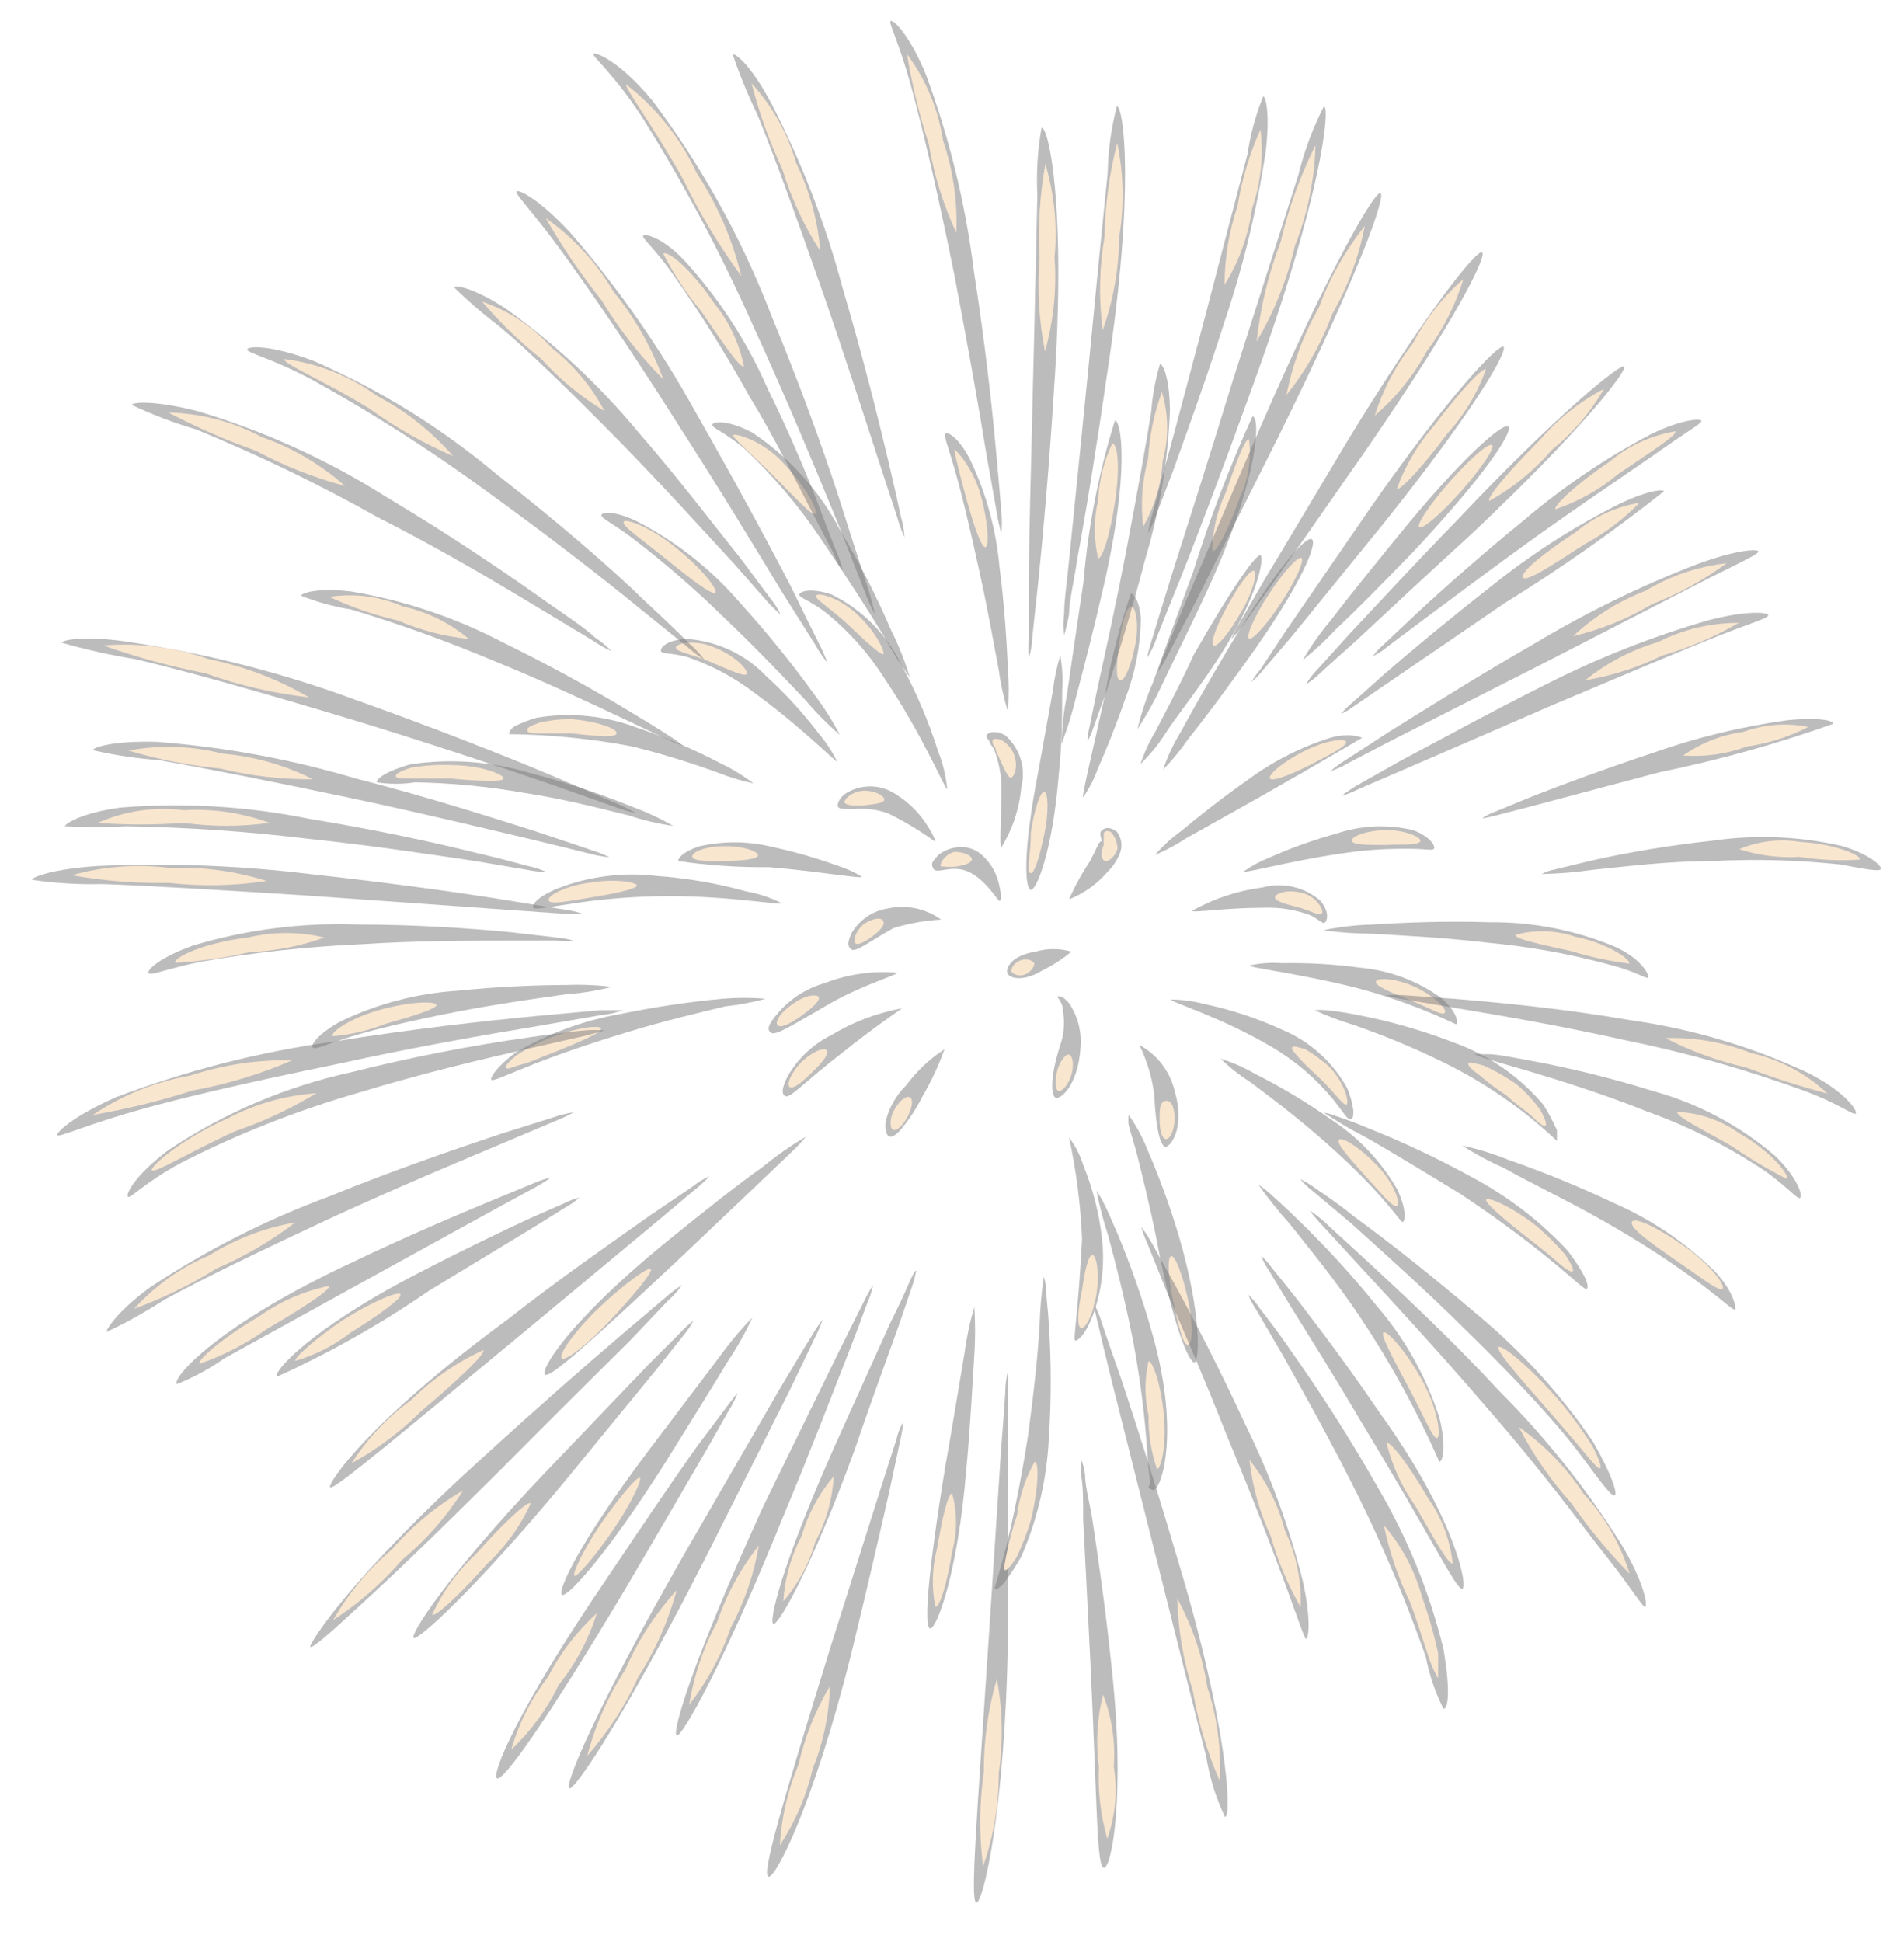 <svg width="358" height="365" viewBox="0 0 358 365" fill="none" xmlns="http://www.w3.org/2000/svg">
<g style="mix-blend-mode:screen">
<path opacity="0.5" d="M194.689 178.881C196.892 178.222 199.239 178.222 201.442 178.881C199.769 180.269 197.936 181.452 195.982 182.403C192.462 184.559 189.875 183.912 189.444 182.978C189.013 182.043 190.091 179.6 194.689 178.881Z" fill="#7D7A7C"/>
<path d="M191.815 180.534C192.964 180.031 194.114 180.534 194.401 180.965C194.689 181.397 193.97 182.618 192.821 183.121C191.671 183.625 190.522 183.121 190.234 182.69C189.947 182.259 190.594 180.965 191.815 180.534Z" fill="#F9E6CF"/>
<path opacity="0.5" d="M199.358 196.417C200.066 194.363 200.239 192.161 199.861 190.021C199.861 188.296 198.64 187.434 198.855 187.29C199.071 187.146 200.292 187.29 201.442 189.23C202.787 191.531 203.389 194.192 203.166 196.849C202.735 204.035 199.358 206.695 198.496 206.335C197.634 205.976 197.347 202.67 199.358 196.417Z" fill="#7D7A7C"/>
<path d="M198.784 201.232C199.286 199.436 200.364 198.07 201.011 198.214C201.657 198.358 202.016 200.083 201.442 202.023C200.867 203.964 199.646 205.257 198.999 205.042C198.353 204.826 198.353 203.101 198.784 201.232Z" fill="#F9E6CF"/>
<path opacity="0.5" d="M184.631 160.699C186.366 162.263 187.529 164.363 187.936 166.664C188.295 168.245 188.295 169.323 187.936 169.323C187.576 169.323 185.493 165.514 182.26 163.933C179.027 162.352 176.154 164.436 175.507 163.286C174.861 162.136 175.507 161.848 176.441 160.699C177.327 160.014 178.36 159.547 179.458 159.333C180.367 159.136 181.31 159.157 182.209 159.395C183.108 159.632 183.938 160.079 184.631 160.699Z" fill="#7D7A7C"/>
<path d="M179.458 160.124C181.542 160.124 183.05 161.058 182.691 161.705C182.332 162.351 181.183 162.639 179.961 162.855C178.74 163.07 177.303 162.855 176.944 162.855C176.585 162.855 177.231 160.698 179.458 160.124Z" fill="#F9E6CF"/>
<path opacity="0.5" d="M166.886 170.76C168.615 170.375 170.405 170.362 172.139 170.721C173.873 171.08 175.511 171.804 176.944 172.844C173.922 173.016 170.932 173.547 168.036 174.425C163.51 176.941 160.852 179.097 160.061 178.45C159.271 177.803 159.415 177.085 160.061 175.503C160.769 174.25 161.75 173.172 162.931 172.351C164.113 171.529 165.465 170.986 166.886 170.76Z" fill="#7D7A7C"/>
<path d="M162.289 173.779C164.013 172.557 165.737 172.341 166.096 173.132C166.455 173.922 165.378 175 164.013 176.007C162.648 177.013 161.355 177.731 160.852 177.3C160.349 176.869 160.78 175.216 162.289 173.779Z" fill="#F9E6CF"/>
<path opacity="0.5" d="M156.326 194.549C160.413 192.078 164.917 190.373 169.616 189.518C169.616 189.518 164.228 193.183 158.481 197.783C151.297 203.317 148.711 206.335 147.777 206.048C146.843 205.76 146.986 204.467 148.136 202.239C150.048 198.923 152.897 196.248 156.326 194.549Z" fill="#7D7A7C"/>
<path d="M150.722 199.579C152.805 197.639 154.961 196.777 155.463 197.423C155.966 198.07 154.53 199.795 152.662 201.592C150.794 203.389 149.213 204.754 148.495 204.323C147.777 203.892 148.782 201.592 150.722 199.579Z" fill="#F9E6CF"/>
<path opacity="0.5" d="M208.195 163.933C206.243 166.184 203.779 167.934 201.011 169.035C202.114 166.528 203.436 164.123 204.962 161.848C206.183 159.549 206.614 158.183 206.974 158.183C207.333 158.183 206.974 157.68 206.974 157.249C206.85 156.95 206.85 156.614 206.974 156.314C206.974 156.314 207.907 154.805 209.991 156.314C210.435 156.888 210.721 157.568 210.822 158.286C210.923 159.005 210.834 159.737 210.566 160.411C210.033 161.739 209.225 162.939 208.195 163.933Z" fill="#7D7A7C"/>
<path d="M210.134 159.477C209.488 161.417 208.123 162.136 207.548 161.705C206.973 161.274 207.045 159.908 207.548 158.758C207.476 158.524 207.476 158.274 207.548 158.039C207.492 157.901 207.492 157.747 207.548 157.608C207.548 157.249 207.548 156.89 207.548 156.53C207.636 156.425 207.746 156.34 207.87 156.281C207.994 156.223 208.129 156.193 208.267 156.193C208.404 156.193 208.539 156.223 208.663 156.281C208.787 156.34 208.897 156.425 208.985 156.53C209.321 156.912 209.589 157.35 209.775 157.824C209.97 158.356 210.091 158.912 210.134 159.477Z" fill="#F9E6CF"/>
<path opacity="0.5" d="M192.031 147.978C191.667 151.976 190.389 155.837 188.295 159.261C187.864 159.261 188.295 153.799 188.295 147.906C188.252 145.443 187.765 143.009 186.858 140.719C186.469 140.242 186.154 139.709 185.924 139.138C185.565 138.778 185.421 138.491 185.493 138.204C185.565 137.916 186.714 136.982 189.013 138.204C190.37 139.395 191.37 140.939 191.902 142.664C192.435 144.389 192.479 146.229 192.031 147.978Z" fill="#7D7A7C"/>
<path d="M190.594 141.653C191.599 144.169 190.594 146.109 190.091 146.181C189.588 146.253 188.726 144.384 188.007 142.731C187.289 141.078 187.217 141.222 187.145 140.503C186.953 140.337 186.806 140.124 186.719 139.885C186.631 139.647 186.604 139.389 186.642 139.138C186.642 138.779 187.433 138.779 188.367 139.138C189.352 139.725 190.13 140.604 190.594 141.653Z" fill="#F9E6CF"/>
<path opacity="0.5" d="M195.191 145.175C196.269 139.21 197.275 133.748 197.993 129.651C198.249 127.458 198.706 125.293 199.358 123.183C199.75 125.364 199.871 127.585 199.717 129.795C199.717 133.891 199.717 139.569 199.071 145.678C197.85 160.411 194.76 167.67 193.755 167.239C192.749 166.807 192.246 160.483 195.191 145.175Z" fill="#7D7A7C"/>
<path d="M193.827 156.458C194.473 152.146 195.623 148.768 196.341 148.84C197.059 148.912 197.275 152.505 196.341 156.889C195.407 161.273 194.401 164.579 193.683 164.076C192.964 163.573 193.827 160.698 193.827 156.458Z" fill="#F9E6CF"/>
<path opacity="0.5" d="M211.571 131.376C209.775 136.551 207.907 141.15 206.399 144.528C205.725 146.413 204.808 148.201 203.669 149.846C203.309 149.846 205.537 140.863 207.835 130.298C208.894 123.918 210.505 117.642 212.649 111.54C213.08 111.54 214.301 112.906 214.517 116.355C214.416 121.496 213.419 126.579 211.571 131.376Z" fill="#7D7A7C"/>
<path d="M213.439 121.243C212.721 125.124 211.284 128.43 210.494 127.855C209.703 127.28 209.991 124.477 210.494 120.668C210.997 116.859 211.931 113.984 212.721 113.984C213.511 113.984 214.229 117.362 213.439 121.243Z" fill="#F9E6CF"/>
<path opacity="0.5" d="M155.104 184.774C159.421 183.091 164.067 182.427 168.682 182.834C168.682 183.265 162.791 184.918 156.613 188.296C149.429 192.393 145.909 194.764 144.975 194.117C144.041 193.471 144.616 192.393 146.124 190.596C148.46 187.791 151.591 185.761 155.104 184.774Z" fill="#7D7A7C"/>
<path d="M149.142 188.655C151.369 187.002 153.668 186.787 153.955 187.434C154.242 188.08 152.662 189.518 150.65 190.955C148.639 192.393 146.771 193.327 146.196 192.68C145.621 192.033 146.843 190.165 149.142 188.655Z" fill="#F9E6CF"/>
<path opacity="0.5" d="M123.494 164.651C129.156 165.048 134.764 166.011 140.233 167.526C142.579 167.945 144.852 168.695 146.986 169.754C146.986 170.257 136.138 168.173 123.423 168.46C117.669 168.585 111.932 169.113 106.253 170.041C102.445 170.616 100.434 171.048 100.218 170.544C100.003 170.041 101.152 168.46 104.96 166.951C110.857 164.68 117.221 163.89 123.494 164.651Z" fill="#7D7A7C"/>
<path d="M111.138 165.873C115.879 165.082 119.759 165.873 119.759 166.448C119.759 167.023 116.023 167.885 111.569 168.604C107.115 169.323 103.523 170.113 103.163 169.251C102.804 168.388 106.324 166.448 111.138 165.873Z" fill="#F9E6CF"/>
<path opacity="0.5" d="M236.931 149.774L223.066 157.536C221.206 158.773 219.234 159.832 217.175 160.698C218.641 158.997 220.305 157.477 222.132 156.171C225.293 153.512 229.747 149.99 234.776 146.468C239.4 143.074 244.543 140.453 250.006 138.707C253.885 137.557 256.256 138.707 256.113 138.707C255.969 138.707 250.581 142.013 236.931 149.774Z" fill="#7D7A7C"/>
<path d="M246.414 143.737C242.535 145.678 239.23 146.972 238.799 146.325C238.368 145.678 241.17 143.234 245.121 141.222C249.072 139.21 252.88 138.635 253.095 139.425C253.311 140.216 250.222 141.725 246.414 143.737Z" fill="#F9E6CF"/>
<path opacity="0.5" d="M237.578 170.616C230.393 170.616 224.215 171.623 224.143 171.191C228.227 168.893 232.715 167.405 237.362 166.807C239.248 166.293 241.233 166.254 243.138 166.693C245.043 167.132 246.81 168.035 248.282 169.323C250.293 171.766 249.359 173.491 248.928 173.491C248.497 173.491 247.707 172.629 246.27 171.982C243.489 170.964 240.536 170.5 237.578 170.616Z" fill="#7D7A7C"/>
<path d="M244.115 170.545C241.888 169.97 239.733 169.395 239.733 168.676C239.733 167.957 241.96 167.095 244.834 167.814C247.707 168.532 249.216 171.479 248.426 171.766C247.635 172.054 246.199 171.048 244.115 170.545Z" fill="#F9E6CF"/>
<path opacity="0.5" d="M228.023 125.339C224.574 130.514 220.839 135.113 218.755 138.419C217.512 140.296 216.066 142.032 214.445 143.594C215.147 141.459 216.087 139.41 217.247 137.485C219.186 133.748 221.844 128.789 224.431 123.111C231.758 110.247 236.069 104.353 236.931 104.353C237.793 104.353 236.931 112.115 228.023 125.339Z" fill="#7D7A7C"/>
<path d="M233.339 115.062C231.184 118.943 228.813 121.746 228.166 121.314C227.52 120.883 228.741 117.577 230.896 113.696C233.052 109.815 235.063 107.013 235.782 107.3C236.5 107.588 235.494 111.54 233.339 115.062Z" fill="#F9E6CF"/>
<path opacity="0.5" d="M187.936 106.581C188.87 113.768 189.301 120.955 189.516 125.698C189.723 128.378 189.723 131.069 189.516 133.748C188.72 131.19 188.143 128.57 187.792 125.914C186.858 121.027 185.709 114.415 184.128 107.3C182.26 98.676 180.68 92.279 179.458 88.039C178.237 83.799 177.375 81.859 177.806 81.499C178.237 81.14 180.321 82.29 182.404 86.386C185.435 92.735 187.309 99.574 187.936 106.581Z" fill="#7D7A7C"/>
<path d="M184.416 93.142C185.852 98.317 185.996 102.7 185.278 102.844C184.559 102.988 183.122 98.891 181.757 93.933C180.392 88.974 179.458 85.021 179.458 84.59C179.458 84.158 183.051 87.967 184.416 93.142Z" fill="#F9E6CF"/>
<path opacity="0.5" d="M170.406 203.963C172.383 201.304 174.815 199.017 177.591 197.208C176.484 200.302 175.089 203.286 173.424 206.119C172.381 208.222 171.104 210.199 169.616 212.013C168.754 213.163 167.82 213.738 167.317 213.666C166.814 213.594 166.312 212.588 166.527 210.791C167.162 208.199 168.505 205.835 170.406 203.963Z" fill="#7D7A7C"/>
<path d="M168.179 208.563C169.113 206.838 170.478 205.832 171.125 206.263C171.771 206.695 171.484 208.276 170.622 209.929C169.76 211.582 168.61 212.588 167.964 212.372C167.317 212.157 167.174 210.288 168.179 208.563Z" fill="#F9E6CF"/>
<path opacity="0.5" d="M143.538 283.091L157.906 253.697L162.36 244.785C162.884 243.667 163.484 242.586 164.156 241.551C163.909 242.765 163.523 243.946 163.007 245.072C162.217 247.3 160.995 250.534 159.487 254.415C156.398 262.249 152.303 273.029 147.417 284.672C135.995 312.916 128.164 326.643 127.23 326.212C126.296 325.781 129.96 312.773 143.538 283.091Z" fill="#7D7A7C"/>
<path d="M134.845 304.867C136.612 299.662 139.261 294.8 142.676 290.493C141.765 295.924 139.969 301.168 137.36 306.017C135.6 311.211 132.977 316.07 129.601 320.391C130.467 314.959 132.24 309.711 134.845 304.867Z" fill="#F9E6CF"/>
<path opacity="0.5" d="M129.17 291.212L146.843 260.668C149.213 256.787 151.081 253.481 152.446 251.397C153.108 250.22 153.853 249.091 154.673 248.019C154.249 249.283 153.721 250.509 153.093 251.684C152.015 254.056 150.363 257.362 148.423 261.458L132.546 293.009C117.603 322.403 107.977 336.705 107.043 336.13C106.109 335.555 111.712 321.684 129.17 291.212Z" fill="#7D7A7C"/>
<path d="M117.604 313.779C119.973 308.324 123.226 303.298 127.23 298.902C125.683 304.653 123.26 310.131 120.046 315.144C117.592 320.553 114.347 325.567 110.419 330.021C111.928 324.257 114.354 318.773 117.604 313.779Z" fill="#F9E6CF"/>
<path opacity="0.5" d="M114.155 296.602C120.621 286.972 126.583 278.132 131.109 271.807L136.498 264.621C137.791 262.896 138.509 261.89 138.653 261.961C138.226 263.04 137.697 264.075 137.072 265.052L132.546 273.029C128.595 279.785 123.279 288.984 117.388 298.974C103.02 323.05 94.614 334.908 93.465 334.261C92.315 333.615 97.272 321.325 114.155 296.602Z" fill="#7D7A7C"/>
<path d="M103.02 315.216C105.354 310.705 108.467 306.642 112.215 303.214C110.69 308.129 108.253 312.713 105.031 316.725C102.825 321.283 99.806 325.399 96.123 328.871C97.544 323.927 99.884 319.294 103.02 315.216Z" fill="#F9E6CF"/>
<path opacity="0.5" d="M121.986 272.598L135.42 254.847C137.252 252.306 139.269 249.903 141.455 247.66C140.145 250.51 138.608 253.25 136.857 255.853C133.911 260.812 129.673 267.495 125.147 274.826C114.011 292.434 106.612 300.339 105.678 299.764C104.744 299.19 108.551 290.422 121.986 272.598Z" fill="#7D7A7C"/>
<path d="M113.149 286.181C116.67 281.079 119.974 277.341 120.333 277.773C120.693 278.204 118.681 282.66 115.161 287.762C111.641 292.865 108.336 296.602 107.977 296.171C107.618 295.74 109.701 291.212 113.149 286.181Z" fill="#F9E6CF"/>
<path opacity="0.5" d="M124.931 233.717C132.115 227.896 138.509 222.793 143.394 219.343C145.95 217.244 148.664 215.346 151.512 213.666C151.512 213.666 150.938 214.456 149.716 215.678L144.544 220.637L127.517 236.808C111.497 251.828 103.307 259.231 102.445 258.368C101.583 257.506 106.684 248.666 124.931 233.717Z" fill="#7D7A7C"/>
<path d="M112.718 245.719C117.46 241.263 121.77 238.173 122.345 238.532C122.92 238.892 119.328 243.276 114.802 248.091C110.276 252.906 106.181 255.996 105.606 255.278C105.031 254.559 107.977 250.247 112.718 245.719Z" fill="#F9E6CF"/>
<path opacity="0.5" d="M91.238 273.532C101.08 264.549 110.276 256.499 117.029 250.75L125.075 243.922C126.049 243.03 127.107 242.236 128.236 241.551C127.464 242.63 126.573 243.619 125.578 244.497L118.394 252.044C112.072 258.296 103.379 266.92 94.04 276.335C82.641 287.69 73.9 296.123 67.818 301.633C61.855 307.167 58.694 309.898 58.335 309.539C57.976 309.179 65.734 296.53 91.238 273.532Z" fill="#7D7A7C"/>
<path d="M73.709 291.212C77.52 286.808 82.035 283.068 87.071 280.144C83.971 285.055 80.116 289.445 75.648 293.153C71.867 297.528 67.49 301.351 62.645 304.508C65.531 299.465 69.275 294.965 73.709 291.212Z" fill="#F9E6CF"/>
<path opacity="0.5" d="M102.445 276.838L121.986 256.428L128.02 250.391C128.743 249.601 129.536 248.879 130.391 248.235C129.893 249.185 129.291 250.077 128.595 250.894L123.279 257.578L105.606 279.138C88.795 299.261 78.666 308.245 77.803 307.886C76.941 307.526 83.335 296.962 102.445 276.838Z" fill="#7D7A7C"/>
<path d="M89.442 292.146C94.614 286.325 99.212 282.013 99.787 282.588C97.828 286.874 95.045 290.732 91.597 293.943C86.424 299.764 81.827 304.005 81.252 303.502C83.211 299.216 85.994 295.358 89.442 292.146Z" fill="#F9E6CF"/>
<path opacity="0.5" d="M95.333 248.091C105.39 240.185 114.802 233.717 121.986 228.614L130.247 223.009C131.213 222.228 132.275 221.576 133.408 221.068C132.569 221.98 131.656 222.821 130.678 223.584L123.063 229.98L97.991 250.822C74.499 270.226 62.645 280.216 62.07 279.569C61.496 278.923 69.183 267.28 95.333 248.091Z" fill="#7D7A7C"/>
<path d="M77.373 263.111C81.288 259.224 85.86 256.06 90.879 253.769C91.382 254.415 86.065 259.446 79.168 265.268C75.29 269.123 70.889 272.414 66.094 275.042C69.07 270.391 72.896 266.343 77.373 263.111Z" fill="#F9E6CF"/>
<path opacity="0.5" d="M61.711 224.949C74.068 219.918 85.634 215.966 94.04 213.163L104.097 210C105.332 209.563 106.608 209.25 107.905 209.066C106.769 209.694 105.593 210.246 104.385 210.719L94.686 214.816C86.496 218.265 75.289 222.937 63.22 228.471C48.852 235.155 37.86 240.473 30.82 244.354C27.388 246.578 23.812 248.571 20.115 250.319C19.684 250.319 21.768 246.653 28.305 241.91C38.751 234.99 49.961 229.299 61.711 224.949Z" fill="#7D7A7C"/>
<path d="M39.369 235.945C44.308 232.861 49.797 230.762 55.533 229.764C50.953 233.265 45.958 236.185 40.662 238.46C35.785 241.499 30.61 244.028 25.216 246.007C29.147 241.664 33.977 238.23 39.369 235.945Z" fill="#F9E6CF"/>
<path opacity="0.5" d="M66.596 237.095C76.51 232.352 85.85 228.399 92.603 225.596L100.433 222.362C101.426 221.922 102.461 221.585 103.523 221.356C103.523 221.356 102.589 222.074 100.793 223.081L93.249 227.177L68.321 240.904C56.754 247.3 47.99 252.116 42.242 255.278C39.448 257.249 36.434 258.889 33.262 260.165C32.256 259.087 40.734 249.097 66.596 237.095Z" fill="#7D7A7C"/>
<path d="M48.708 247.444C52.643 244.634 57.121 242.676 61.855 241.694C62.286 242.413 56.898 245.863 50.145 249.816C46.258 252.579 42.002 254.78 37.501 256.356C36.998 255.709 41.883 251.397 48.708 247.444Z" fill="#F9E6CF"/>
<path opacity="0.5" d="M78.881 239.179C86.927 235.011 94.399 231.417 99.859 228.902L106.396 226.027C107.199 225.628 108.042 225.315 108.911 225.093C108.272 225.721 107.546 226.253 106.755 226.674L100.649 230.483L80.749 242.557C71.668 248.809 62.052 254.244 52.013 258.799C51.294 257.937 58.191 249.816 78.881 239.179Z" fill="#7D7A7C"/>
<path d="M64.513 248.091C70.045 244.641 74.858 242.629 75.289 243.276C75.72 243.922 71.41 247.085 65.95 250.462C62.842 252.874 59.308 254.678 55.533 255.781C55.246 255.278 59.197 251.684 64.513 248.091Z" fill="#F9E6CF"/>
<path opacity="0.5" d="M67.243 173.779C78.307 173.779 88.436 174.497 95.979 175.216L104.672 176.222C105.741 176.32 106.799 176.512 107.833 176.797C106.758 176.904 105.675 176.904 104.6 176.797H95.692C88.508 176.797 78.235 176.797 67.315 177.516C57.438 177.964 47.599 179.045 37.86 180.75C31.395 182.044 28.305 183.481 27.946 182.906C27.587 182.331 29.886 180.031 36.28 177.731C46.314 174.725 56.775 173.389 67.243 173.779Z" fill="#7D7A7C"/>
<path d="M46.625 176.222C51.348 175.098 56.269 175.098 60.993 176.222C56.49 177.842 51.766 178.763 46.984 178.953C42.378 180.009 37.692 180.682 32.975 180.966C32.616 179.887 38.65 177.156 46.625 176.222Z" fill="#F9E6CF"/>
<path opacity="0.5" d="M86.065 186.212C93.968 185.421 101.224 185.134 106.468 185.134C109.347 185.022 112.23 185.142 115.089 185.493C112.31 186.202 109.473 186.659 106.612 186.859C101.439 187.577 94.255 188.584 86.64 190.021C77.373 191.818 70.476 193.471 66.022 194.836C61.568 196.202 59.412 197.352 58.837 196.92C58.263 196.489 59.772 194.333 64.082 191.961C70.972 188.65 78.436 186.697 86.065 186.212Z" fill="#7D7A7C"/>
<path d="M71.697 189.733C77.229 188.224 81.899 188.152 82.042 188.871C82.186 189.59 77.732 190.955 72.416 192.464C69.264 193.705 65.948 194.48 62.573 194.764C62.071 193.974 66.094 191.243 71.697 189.733Z" fill="#F9E6CF"/>
<path opacity="0.5" d="M145.19 159.189C149.284 160.074 153.316 161.227 157.26 162.639C158.946 163.158 160.563 163.882 162.073 164.795C162.073 165.226 154.027 163.789 144.616 162.998C138.895 163.056 133.179 162.672 127.518 161.848C127.518 161.273 128.308 160.195 131.325 159.117C135.888 158.046 140.639 158.07 145.19 159.189Z" fill="#7D7A7C"/>
<path d="M136.354 159.046C139.874 159.046 142.604 160.052 142.532 160.77C142.46 161.489 139.659 161.777 136.354 161.848C133.049 161.92 130.391 161.848 130.176 161.058C129.96 160.267 132.403 159.046 136.354 159.046Z" fill="#F9E6CF"/>
<path opacity="0.5" d="M119.759 136.766C125.201 138.586 130.487 140.845 135.564 143.522C137.728 144.544 139.775 145.797 141.67 147.259C139.341 146.757 137.058 146.06 134.845 145.175C129.595 143.264 124.247 141.632 118.825 140.288C111.196 138.846 103.455 138.076 95.692 137.988C95.692 137.988 95.692 137.269 96.698 136.551C98.054 135.864 99.473 135.311 100.936 134.898C107.266 133.855 113.758 134.499 119.759 136.766Z" fill="#7D7A7C"/>
<path d="M107.618 135.185C112.431 135.616 116.095 136.982 115.951 137.844C115.807 138.707 112 138.347 107.474 137.844C105.247 137.844 103.163 137.844 101.655 137.844C100.146 137.844 99.212 137.844 99.14 137.269C99.069 136.694 99.931 136.407 101.439 135.832C103.463 135.357 105.539 135.14 107.618 135.185Z" fill="#F9E6CF"/>
<path opacity="0.5" d="M99.499 145.247C106.1 146.945 112.58 149.082 118.896 151.643C121.555 152.622 124.127 153.824 126.583 155.236C123.777 154.841 121.011 154.192 118.322 153.296C113.293 152.074 106.324 150.206 98.709 149.056C91.876 147.844 84.958 147.171 78.019 147.043C75.639 147.425 73.215 147.425 70.835 147.043C70.835 146.397 72.344 145.031 77.157 143.666C84.63 142.554 92.257 143.093 99.499 145.247Z" fill="#7D7A7C"/>
<path d="M84.7 143.809C90.448 143.809 94.83 145.606 94.686 146.325C94.543 147.043 90.088 146.828 84.629 146.325C81.899 146.325 79.456 146.325 77.444 146.325C75.433 146.325 74.571 146.325 74.427 145.894C74.283 145.462 75.433 144.887 77.229 144.312C79.694 143.879 82.199 143.711 84.7 143.809Z" fill="#F9E6CF"/>
<path opacity="0.5" d="M57.975 153.871C70.332 155.883 81.611 158.327 89.657 160.339C93.752 161.273 96.841 162.136 99.284 162.783C100.5 163.02 101.682 163.406 102.804 163.933C101.573 163.894 100.347 163.75 99.14 163.501L89.37 161.848C81.108 160.627 69.829 158.902 57.473 157.608C46.265 156.254 34.995 155.486 23.707 155.308C19.879 155.516 16.042 155.516 12.213 155.308C12.213 154.877 15.158 152.793 22.702 151.787C34.499 150.827 46.373 151.529 57.975 153.871Z" fill="#7D7A7C"/>
<path d="M34.555 152.29C40.026 151.953 45.507 152.761 50.648 154.662C45.285 155.396 39.846 155.396 34.483 154.662C29.127 155.07 23.747 155.07 18.391 154.662C23.461 152.406 29.052 151.586 34.555 152.29Z" fill="#F9E6CF"/>
<path opacity="0.5" d="M168.61 149.415C170.939 150.869 172.904 152.836 174.358 155.165C175.507 156.889 175.938 158.111 175.795 158.183C173.011 156.154 170.054 154.375 166.958 152.865C164.91 152.139 162.728 151.87 160.564 152.074C158.912 152.074 157.906 152.074 157.619 151.715C157.331 151.356 157.619 149.99 159.271 148.984C160.704 148.15 162.348 147.747 164.004 147.823C165.661 147.899 167.26 148.452 168.61 149.415Z" fill="#7D7A7C"/>
<path d="M162.432 148.625C164.946 148.625 166.527 149.846 166.24 150.421C165.952 150.996 164.372 151.14 162.576 151.356C160.78 151.571 159.199 151.356 158.84 150.924C158.481 150.493 159.989 148.768 162.432 148.625Z" fill="#F9E6CF"/>
<path opacity="0.5" d="M169.688 125.339C172.398 130.392 174.635 135.685 176.369 141.15C177.29 143.449 177.87 145.87 178.093 148.337C177.662 148.337 173.567 138.275 166.383 127.639C163.368 122.856 159.581 118.606 155.176 115.062C152.231 112.834 150.219 112.331 150.291 111.756C150.363 111.181 152.374 110.39 156.397 111.756C162.239 114.645 166.925 119.435 169.688 125.339Z" fill="#7D7A7C"/>
<path d="M161.498 115.781C165.018 119.158 166.599 122.967 166.024 122.967C165.449 122.967 162.791 120.596 159.559 117.505C156.326 114.415 153.237 112.69 153.452 111.972C153.668 111.253 157.906 112.259 161.498 115.781Z" fill="#F9E6CF"/>
<path opacity="0.5" d="M239.23 196.848C229.532 191.099 220.049 188.368 220.192 187.865C222.327 187.89 224.451 188.18 226.514 188.727C231.464 189.772 236.283 191.363 240.882 193.471C246.17 195.627 250.557 199.534 253.311 204.538C253.88 205.87 254.266 207.272 254.46 208.707C254.46 209.785 254.46 210.288 253.886 210.36C253.311 210.432 252.593 209.066 250.581 206.551C247.39 202.681 243.549 199.397 239.23 196.848Z" fill="#7D7A7C"/>
<path d="M247.923 202.454C246.486 201.089 245.121 199.867 244.259 198.861C243.397 197.855 242.75 197.208 242.966 196.848C243.181 196.489 244.115 196.848 245.408 197.208C246.999 198.132 248.491 199.215 249.863 200.442C253.024 203.676 253.814 207.629 253.095 207.629C252.377 207.629 250.653 204.97 247.923 202.454Z" fill="#F9E6CF"/>
<path opacity="0.5" d="M217.031 205.76C216.615 202.513 215.668 199.357 214.229 196.417C215.871 197.297 217.309 198.513 218.448 199.987C219.587 201.461 220.402 203.159 220.839 204.97C222.994 212.156 219.905 215.822 219.043 215.534C218.181 215.247 217.319 212.156 217.031 205.76Z" fill="#7D7A7C"/>
<path d="M218.037 210.504C218.037 208.635 218.037 207.054 219.186 206.91C220.336 206.766 220.91 208.419 220.839 210.504C220.767 212.588 219.977 214.169 219.186 214.097C218.396 214.025 218.037 212.156 218.037 210.504Z" fill="#F9E6CF"/>
<path opacity="0.5" d="M203.453 232.855C203.187 226.448 202.37 220.076 201.011 213.809C202.202 215.359 203.103 217.113 203.669 218.984C205.473 223.374 206.658 227.994 207.189 232.711C207.785 237.772 207.144 242.901 205.321 247.66C204.028 250.894 202.591 252.115 202.16 251.972C201.729 251.828 202.807 246.007 203.453 232.855Z" fill="#7D7A7C"/>
<path d="M203.453 242.485C203.956 238.82 204.675 235.873 205.393 235.873C206.111 235.873 206.758 239.035 206.183 243.06C205.609 247.085 204.028 249.888 203.238 249.6C202.448 249.313 202.663 246.079 203.453 242.485Z" fill="#F9E6CF"/>
<path opacity="0.5" d="M157.044 271.592L167.461 248.522C168.898 245.647 170.047 243.204 170.838 241.335C171.628 239.467 172.131 238.748 172.274 238.82C172.105 239.771 171.865 240.708 171.556 241.623L169.113 248.81C166.886 255.062 163.869 263.183 160.636 272.67C152.518 294.949 146.268 305.658 145.406 305.227C144.544 304.795 146.771 294.662 157.044 271.592Z" fill="#7D7A7C"/>
<path d="M150.722 288.697C151.926 284.578 153.982 280.758 156.757 277.485C156.528 281.786 155.35 285.983 153.308 289.775C152.138 293.907 150.078 297.734 147.274 300.986C147.551 296.694 148.726 292.507 150.722 288.697Z" fill="#F9E6CF"/>
<path opacity="0.5" d="M177.734 275.688C179.171 267.567 180.392 260.021 181.326 254.487C181.728 251.498 182.352 248.543 183.194 245.647C183.394 248.663 183.394 251.688 183.194 254.703C182.835 260.237 182.476 267.855 181.685 276.263C180.033 296.387 175.938 306.448 174.861 306.089C173.783 305.73 174.286 296.746 177.734 275.688Z" fill="#7D7A7C"/>
<path d="M176.154 291.212C177.159 285.391 178.237 280.647 179.027 280.719C180.002 284.295 180.002 288.067 179.027 291.643C178.093 297.465 176.728 302.136 175.866 301.992C175.158 298.422 175.257 294.739 176.154 291.212Z" fill="#F9E6CF"/>
<path opacity="0.5" d="M185.924 307.67C186.786 294.087 187.648 281.653 188.223 272.526C188.582 267.998 188.869 264.261 189.013 261.674C189.024 260.341 189.192 259.014 189.516 257.721C189.589 259.062 189.589 260.405 189.516 261.746C189.516 264.333 189.516 267.998 189.516 272.526C189.516 281.653 189.516 294.087 189.516 307.814C189.013 340.873 184.703 358.122 183.553 357.619C182.404 357.116 183.625 342.742 185.924 307.67Z" fill="#7D7A7C"/>
<path d="M184.99 333.112C184.948 327.179 185.771 321.271 187.433 315.576C188.533 321.408 188.654 327.383 187.792 333.255C187.823 339.226 186.827 345.158 184.847 350.791C184.085 344.919 184.134 338.97 184.99 333.112Z" fill="#F9E6CF"/>
<path opacity="0.5" d="M193.324 269.652C194.401 261.674 195.192 254.272 195.479 248.81C195.57 245.85 195.834 242.898 196.269 239.97C196.494 240.743 196.638 241.538 196.7 242.341C196.7 243.851 197.059 246.079 197.203 248.81C197.683 255.988 197.683 263.191 197.203 270.37C196.838 278.025 195.085 285.55 192.031 292.578C191.051 294.293 189.972 295.948 188.798 297.537C187.936 298.543 187.217 298.83 187.002 298.686C186.786 298.543 190.091 290.422 193.324 269.652Z" fill="#7D7A7C"/>
<path d="M191.24 284.744C191.688 281.232 192.81 277.84 194.545 274.754C195.407 274.754 195.264 279.641 193.899 285.463C193.188 287.929 192.275 290.333 191.169 292.649C190.091 294.374 189.229 295.309 188.942 295.093C188.654 294.877 188.942 293.727 189.301 291.931C189.66 290.134 190.306 287.475 191.24 284.744Z" fill="#F9E6CF"/>
<path opacity="0.5" d="M217.462 232.927C216.169 226.53 214.732 220.709 213.655 216.469L212.218 211.51C212.13 210.866 212.13 210.213 212.218 209.569C213.612 211.534 214.77 213.657 215.666 215.894C217.939 221.142 219.906 226.517 221.557 231.992C226.083 247.372 225.508 255.925 224.575 256.068C223.641 256.212 220.551 249.456 217.462 232.927Z" fill="#7D7A7C"/>
<path d="M220.623 244.713C219.617 240.113 219.474 236.304 220.192 236.089C220.911 235.873 222.347 239.538 223.353 244.138C224.359 248.738 224.287 252.69 223.353 252.762C222.419 252.834 221.629 249.313 220.623 244.713Z" fill="#F9E6CF"/>
<path opacity="0.5" d="M205.034 312.773C204.531 302.424 204.028 292.793 203.669 285.75C203.669 282.3 203.669 279.426 203.31 277.485C203.215 276.457 203.215 275.423 203.31 274.395C203.705 275.332 203.948 276.327 204.028 277.341C204.028 279.354 204.818 282.157 205.393 285.606C206.471 292.793 207.836 302.064 208.913 312.485C211.787 337.855 208.913 351.294 207.548 351.079C206.183 350.863 206.327 339.58 205.034 312.773Z" fill="#7D7A7C"/>
<path d="M206.614 332.105C206.011 327.569 206.279 322.958 207.405 318.522C209.069 322.821 209.757 327.436 209.416 332.034C210.151 336.592 209.731 341.263 208.195 345.617C206.946 341.227 206.412 336.665 206.614 332.105Z" fill="#F9E6CF"/>
<path opacity="0.5" d="M158.409 54.045C162.145 66.694 165.09 78.409 167.102 86.961C168.108 91.201 168.898 94.723 169.401 97.167C169.773 98.404 169.99 99.684 170.047 100.976C169.493 99.744 169.036 98.47 168.682 97.167L165.449 87.321C162.72 78.912 159.056 67.485 154.745 55.051C149.501 40.103 145.406 28.819 142.389 21.489C140.615 17.855 139.079 14.11 137.791 10.277C138.15 9.846 141.239 12.29 144.975 19.333C150.7 30.381 155.205 42.021 158.409 54.045Z" fill="#7D7A7C"/>
<path d="M149.716 30.688C152.237 35.869 153.772 41.475 154.242 47.218C151.154 42.394 148.737 37.171 147.058 31.694C144.65 26.542 142.726 21.177 141.311 15.668C145.238 19.955 148.116 25.097 149.716 30.688Z" fill="#F9E6CF"/>
<path opacity="0.5" d="M144.113 127.136C147.747 130.437 151.066 134.07 154.027 137.988C155.365 139.564 156.499 141.303 157.403 143.163C157.044 143.163 150.578 136.551 141.742 130.154C137.942 127.258 133.696 125 129.17 123.47C126.224 122.68 124.5 122.967 124.284 122.392C124.069 121.818 125.29 120.236 129.17 120.093C134.854 120.494 140.184 123.006 144.113 127.136Z" fill="#7D7A7C"/>
<path d="M134.63 121.818C138.581 123.471 140.808 126.13 140.377 126.705C139.946 127.28 137.001 125.842 133.552 124.405C130.104 122.967 127.23 122.536 127.087 121.746C126.943 120.955 130.679 120.021 134.63 121.818Z" fill="#F9E6CF"/>
<path opacity="0.5" d="M67.171 131.664C81.539 136.766 94.83 142.013 104.385 146.037L115.592 150.853C116.996 151.441 118.363 152.113 119.687 152.865C118.193 152.553 116.728 152.121 115.305 151.571L103.738 147.475C94.04 144.169 80.605 139.641 65.95 135.185C48.133 129.819 34.651 126.058 25.503 123.902C20.825 123.144 16.195 122.112 11.638 120.811C11.638 120.308 15.949 119.302 25.216 120.811C39.534 122.991 53.592 126.627 67.171 131.664Z" fill="#7D7A7C"/>
<path d="M39.297 123.902C45.924 125.245 52.283 127.673 58.119 131.089C51.476 130.34 44.943 128.82 38.65 126.561C32.114 125.28 25.68 123.526 19.397 121.314C26.138 120.775 32.917 121.657 39.297 123.902Z" fill="#F9E6CF"/>
<path opacity="0.5" d="M66.884 146.325C80.103 149.703 92.028 153.512 100.649 156.243L110.922 159.692C112.179 160.075 113.404 160.556 114.586 161.13C113.273 161.013 111.974 160.772 110.707 160.411L100.433 157.896C91.597 155.811 79.456 152.865 66.237 150.062C50.217 146.684 38.076 144.312 29.886 142.875C25.701 142.574 21.546 141.949 17.457 141.006C17.457 140.503 21.121 139.21 29.383 139.425C42.093 140.38 54.665 142.693 66.884 146.325Z" fill="#7D7A7C"/>
<path d="M41.811 141.653C47.741 142.16 53.52 143.794 58.838 146.468C52.958 146.524 47.094 145.848 41.38 144.456C35.538 143.884 29.765 142.753 24.138 141.078C30.002 139.987 36.032 140.183 41.811 141.653Z" fill="#F9E6CF"/>
<path opacity="0.5" d="M94.543 120.739C104.097 125.411 112.646 130.226 118.681 133.891C121.698 135.688 124.141 137.197 125.865 138.347C126.755 138.871 127.596 139.472 128.38 140.144C127.386 139.857 126.424 139.471 125.506 138.994L117.891 135.401C111.497 132.382 102.661 128.214 92.962 124.261C84.16 120.553 75.167 117.314 66.022 114.559C62.799 114.045 59.643 113.177 56.611 111.971C56.611 111.54 59.556 110.39 66.022 111.181C75.974 112.837 85.601 116.064 94.543 120.739Z" fill="#7D7A7C"/>
<path d="M75.72 113.984C80.299 114.976 84.566 117.073 88.149 120.093C83.567 119.638 79.083 118.474 74.858 116.643C70.401 115.623 66.066 114.129 61.927 112.187C66.602 111.469 71.385 112.092 75.72 113.984Z" fill="#F9E6CF"/>
<path opacity="0.5" d="M255.179 185.709C244.403 182.978 234.848 181.9 234.92 181.469C236.948 181.028 239.028 180.883 241.098 181.037C246.046 180.947 250.993 181.236 255.897 181.9C261.341 182.417 266.549 184.376 270.984 187.577C273.929 190.093 274.288 192.321 273.786 192.536C267.807 189.691 261.578 187.406 255.179 185.709Z" fill="#7D7A7C"/>
<path d="M265.165 188.009C261.573 186.571 258.483 185.278 258.699 184.487C258.914 183.696 262.291 183.84 265.883 185.421C269.475 187.002 272.277 189.805 271.63 190.38C270.984 190.955 268.757 189.374 265.165 188.009Z" fill="#F9E6CF"/>
<path opacity="0.5" d="M215.379 104.928C212.864 114.559 210.206 123.255 208.195 129.507L205.608 136.694C205.319 137.618 204.933 138.509 204.459 139.353C204.5 138.383 204.645 137.419 204.89 136.479C205.249 134.61 205.824 132.023 206.471 128.789C207.907 122.321 209.847 113.481 211.715 103.778C213.942 92.064 215.522 83.296 216.456 77.403C216.682 74.357 217.236 71.345 218.109 68.419C218.683 68.419 219.905 71.006 219.977 77.115C219.624 86.543 218.08 95.889 215.379 104.928Z" fill="#7D7A7C"/>
<path d="M218.612 86.602C218.38 90.954 217.125 95.189 214.948 98.963C214.441 94.678 214.758 90.336 215.882 86.171C216.13 81.898 217.001 77.686 218.468 73.665C219.732 77.878 219.782 82.362 218.612 86.602Z" fill="#F9E6CF"/>
<path opacity="0.5" d="M276.875 100.185C268.397 107.947 260.639 115.134 254.963 120.452C252.161 122.967 249.791 125.052 248.21 126.561C247.388 127.333 246.498 128.031 245.552 128.645C246.13 127.651 246.83 126.734 247.635 125.914L253.742 119.158C259.058 113.481 266.242 105.719 274.145 97.598C293.326 77.331 304.677 68.347 305.395 68.85C306.114 69.353 298.499 79.774 276.875 100.185Z" fill="#7D7A7C"/>
<path d="M291.746 84.59C288.452 88.457 284.484 91.696 280.036 94.148C279.461 93.573 283.771 88.471 289.59 82.649C292.951 78.734 297.022 75.491 301.588 73.091C299.046 77.499 295.708 81.398 291.746 84.59Z" fill="#F9E6CF"/>
<path opacity="0.5" d="M290.453 124.549L262.147 138.922L253.455 143.45C252.413 144.075 251.304 144.581 250.15 144.959C251.069 144.159 252.054 143.437 253.095 142.803L261.285 137.485C268.469 133.029 277.88 127.064 288.657 120.883C298.387 115.054 308.602 110.076 319.189 106.006C326.373 103.347 330.54 103.132 330.612 103.635C330.684 104.138 327.666 105.503 321.201 108.737L290.453 124.549Z" fill="#7D7A7C"/>
<path d="M310.64 113.553C306.017 116.306 301.003 118.342 295.769 119.59C299.722 115.881 304.358 112.976 309.419 111.037C314.063 108.235 319.259 106.47 324.649 105.863C320.336 109.029 315.626 111.615 310.64 113.553Z" fill="#F9E6CF"/>
<path opacity="0.5" d="M139.299 113.481C144.212 118.896 148.817 124.582 153.093 130.514C154.914 132.91 156.524 135.458 157.906 138.132C155.586 136.122 153.424 133.935 151.44 131.592C147.633 127.567 142.317 121.961 136.282 116.212C130.905 110.943 125.22 106 119.256 101.407C115.305 98.388 112.934 97.382 113.077 96.807C113.221 96.232 115.807 95.945 120.262 98.245C127.516 102.07 133.977 107.24 139.299 113.481Z" fill="#7D7A7C"/>
<path d="M127.302 103.132C132.043 106.941 135.061 110.893 134.486 111.397C133.911 111.9 130.104 109.025 125.506 105.288C120.908 101.551 116.957 98.891 117.244 98.101C117.532 97.31 122.56 99.179 127.302 103.132Z" fill="#F9E6CF"/>
<path opacity="0.5" d="M72.775 93.501C84.844 100.688 95.404 107.875 102.948 113.265C106.755 115.924 110.132 118.152 111.856 119.805C112.989 120.566 114.048 121.432 115.017 122.392C113.759 121.836 112.557 121.162 111.425 120.38L102.014 114.702C94.04 109.887 83.12 103.347 70.907 97.166C59.903 90.99 48.53 85.494 36.854 80.709C32.715 79.5 28.679 77.962 24.785 76.109C24.785 75.606 28.808 75.175 37.07 77.259C49.665 80.994 61.682 86.46 72.775 93.501Z" fill="#7D7A7C"/>
<path d="M49.211 82.146C54.98 84.164 60.299 87.289 64.872 91.345C59.057 89.791 53.441 87.572 48.133 84.733C42.484 82.735 36.986 80.333 31.682 77.546C37.804 77.687 43.808 79.263 49.211 82.146Z" fill="#F9E6CF"/>
<path opacity="0.5" d="M157.906 99.538C161.576 105.715 164.84 112.125 167.676 118.727C169.049 121.474 170.178 124.336 171.053 127.279C169.238 124.814 167.606 122.22 166.168 119.518C163.222 114.702 158.984 108.091 154.386 101.335C150.247 95.161 145.427 89.471 140.018 84.374C136.282 81.212 133.839 80.421 133.911 79.846C133.983 79.271 136.713 78.768 141.526 81.355C148.415 85.957 154.046 92.207 157.906 99.538Z" fill="#7D7A7C"/>
<path d="M147.418 87.177C151.656 91.705 153.955 96.16 153.308 96.592C152.662 97.023 149.429 93.429 145.406 89.405C141.383 85.38 137.647 82.218 137.863 81.787C138.078 81.356 143.538 82.793 147.418 87.177Z" fill="#F9E6CF"/>
<path opacity="0.5" d="M93.249 89.045C104.6 97.885 114.802 106.653 121.411 113.121C124.931 116.355 127.733 119.086 129.601 120.955C130.674 121.872 131.638 122.909 132.474 124.045C131.314 123.288 130.209 122.447 129.17 121.53L120.261 114.343C113.077 108.45 102.589 100.329 91.022 91.992C80.597 84.39 69.704 77.453 58.406 71.222C50.719 67.197 46.409 66.335 46.481 65.688C46.553 65.041 50.791 64.754 58.981 67.844C71.364 73.225 82.906 80.366 93.249 89.045Z" fill="#7D7A7C"/>
<path d="M70.835 74.384C76.29 77.241 81.163 81.092 85.203 85.739C79.625 83.327 74.325 80.315 69.398 76.756C60.706 71.438 53.234 68.419 53.45 67.485C59.735 68.276 65.717 70.65 70.835 74.384Z" fill="#F9E6CF"/>
<path opacity="0.5" d="M119.759 80.924C127.661 89.98 134.127 98.604 139.228 104.928L144.903 112.546C145.647 113.446 146.275 114.436 146.771 115.493C145.873 114.742 145.033 113.925 144.256 113.049L137.934 105.863C132.546 100.041 125.219 91.92 116.885 83.368C106.899 73.234 99.14 65.688 93.752 61.232C90.823 59.018 88.04 56.617 85.419 54.045C85.419 53.47 89.083 54.045 95.189 58.07C104.322 64.606 112.579 72.287 119.759 80.924Z" fill="#7D7A7C"/>
<path d="M103.666 65.329C107.801 68.554 111.204 72.621 113.652 77.259C109.217 74.578 105.199 71.261 101.727 67.413C97.703 64.207 93.998 60.621 90.663 56.705C95.672 58.401 100.154 61.373 103.666 65.329Z" fill="#F9E6CF"/>
<path opacity="0.5" d="M183.122 51.027C185.206 64.394 186.571 76.684 187.361 85.668C187.792 90.124 188.079 93.789 188.295 96.376C188.405 97.691 188.405 99.013 188.295 100.329C187.929 99.054 187.641 97.758 187.433 96.448C187.002 93.933 186.355 90.339 185.565 85.955C184.128 77.043 181.973 64.897 179.459 51.746C176.226 35.791 173.424 23.86 171.197 15.811C168.97 7.762 167.03 4.312 167.461 3.953C167.892 3.594 170.909 6.325 174.07 13.943C178.516 25.911 181.554 38.356 183.122 51.027Z" fill="#7D7A7C"/>
<path d="M177.303 26.376C179.205 31.969 180.058 37.865 179.818 43.768C177.355 38.467 175.616 32.859 174.645 27.095C172.848 21.579 171.479 15.932 170.55 10.205C174.101 14.956 176.421 20.511 177.303 26.376Z" fill="#F9E6CF"/>
<path opacity="0.5" d="M144.328 73.019C148.782 82.074 152.303 90.555 154.745 97.167C155.966 100.329 156.9 102.844 157.547 104.353C157.951 105.273 158.24 106.238 158.409 107.228C157.749 106.361 157.24 105.389 156.9 104.353L153.165 97.167C150.076 91.273 145.981 82.793 140.88 74.456C136.516 66.555 131.719 58.902 126.512 51.53C123.063 46.643 120.693 44.774 120.908 44.343C121.124 43.912 124.285 44.343 128.667 48.943C135.17 56.056 140.461 64.19 144.328 73.019Z" fill="#7D7A7C"/>
<path d="M134.27 56.992C137.081 60.426 139.005 64.498 139.874 68.85C139.156 69.281 135.923 64.466 131.9 58.573C129.12 55.226 126.711 51.587 124.716 47.721C125.434 46.858 130.247 50.883 134.27 56.992Z" fill="#F9E6CF"/>
<path opacity="0.5" d="M144.975 59.148C151.225 74.24 156.182 88.327 159.343 98.604L163.294 110.893C163.794 112.401 164.202 113.937 164.516 115.493C163.752 114.111 163.103 112.669 162.576 111.181L157.906 99.251C153.811 89.189 148.136 75.462 141.383 60.729C135.392 47.293 128.454 34.3 120.621 21.848C115.233 13.655 111.282 10.565 111.569 10.133C111.856 9.702 116.454 11.355 122.776 19.045C131.991 31.323 139.462 44.819 144.975 59.148Z" fill="#7D7A7C"/>
<path d="M130.966 32.485C134.874 38.415 137.718 44.981 139.371 51.889C135.225 46.211 131.595 40.174 128.523 33.85C122.92 23.789 117.316 16.386 117.747 15.883C123.416 20.281 127.948 25.974 130.966 32.485Z" fill="#F9E6CF"/>
<path opacity="0.5" d="M130.75 77.403C137.934 89.98 144.328 101.766 148.782 110.39C150.866 114.702 152.662 118.296 153.883 120.739C154.531 121.999 155.107 123.295 155.607 124.62C154.715 123.519 153.922 122.34 153.236 121.099L147.202 111.54C142.173 103.275 135.276 91.848 127.446 79.702C117.963 64.682 110.563 54.045 105.319 46.858C100.074 39.672 96.841 36.509 97.129 36.006C97.416 35.503 101.296 37.3 107.33 43.84C116.282 54.183 124.131 65.431 130.75 77.403Z" fill="#7D7A7C"/>
<path d="M115.376 54.836C119.392 59.757 122.55 65.322 124.716 71.294C120.282 66.84 116.399 61.869 113.149 56.489C109.238 51.592 105.708 46.402 102.589 40.965C107.786 44.629 112.145 49.357 115.376 54.836Z" fill="#F9E6CF"/>
<path opacity="0.5" d="M116.598 190.596C122.958 189.286 129.385 188.326 135.851 187.721C138.552 187.496 141.268 187.496 143.969 187.721C141.473 188.401 138.926 188.881 136.354 189.158C131.541 190.308 124.859 191.889 117.819 194.046C109.27 196.633 103.02 198.933 98.925 200.586C94.83 202.239 92.675 203.245 92.387 202.957C92.1 202.67 93.177 200.657 96.913 197.855C102.992 194.285 109.657 191.827 116.598 190.596Z" fill="#7D7A7C"/>
<path d="M103.307 195.124C108.408 193.111 112.79 192.608 113.006 193.327C113.221 194.046 109.198 195.77 104.385 197.711C101.87 198.645 99.787 199.651 98.063 200.082C96.339 200.514 95.477 201.089 95.189 200.729C94.902 200.37 95.692 199.508 97.129 198.358C99.074 197.074 101.144 195.99 103.307 195.124Z" fill="#F9E6CF"/>
<path opacity="0.5" d="M66.093 201.52C77.106 198.753 88.257 196.57 99.499 194.98C103.882 194.333 107.402 193.902 109.845 193.686C111.135 193.57 112.433 193.57 113.724 193.686L109.988 194.692L99.859 196.992C91.31 198.933 79.6 201.664 67.099 205.473C55.75 208.774 44.735 213.129 34.196 218.481C27.012 222.362 24.569 225.308 24.067 224.949C23.564 224.59 25.216 220.996 31.753 216.109C42.191 209.146 53.837 204.198 66.093 201.52Z" fill="#7D7A7C"/>
<path d="M42.961 210.144C48.086 207.46 53.713 205.869 59.484 205.473C54.638 208.424 49.483 210.835 44.11 212.66C35.777 216.469 29.239 220.493 28.593 219.99C27.946 219.487 34.124 214.025 42.961 210.144Z" fill="#F9E6CF"/>
<path opacity="0.5" d="M62.717 195.77C77.516 193.399 91.094 191.89 101.008 190.955L112.79 189.877H117.172C115.8 190.349 114.377 190.662 112.934 190.811L101.296 192.824C91.453 194.477 77.947 196.777 63.364 200.011C45.763 203.604 32.544 206.694 23.851 209.282C15.158 211.869 11.063 213.809 10.776 213.378C10.489 212.947 13.578 209.857 21.911 206.191C35.081 201.204 48.769 197.708 62.717 195.77Z" fill="#7D7A7C"/>
<path d="M35.777 202.167C41.962 200.128 48.448 199.156 54.958 199.292C48.946 201.897 42.655 203.802 36.208 204.97C30.072 206.935 23.806 208.472 17.457 209.569C22.97 205.831 29.215 203.307 35.777 202.167Z" fill="#F9E6CF"/>
<path opacity="0.5" d="M58.335 164.292C72.703 165.873 85.275 167.598 94.255 169.035L105.319 170.832C106.707 170.994 108.078 171.283 109.414 171.694C108.028 171.821 106.633 171.821 105.247 171.694L94.04 170.904L57.616 168.317C40.59 167.239 27.731 166.448 19.11 166.161C14.737 166.273 10.362 166.008 6.035 165.37C6.035 164.867 9.77 163.358 18.248 162.783C31.629 162.174 45.037 162.679 58.335 164.292Z" fill="#7D7A7C"/>
<path d="M31.897 163.142C38.075 162.9 44.248 163.727 50.145 165.586C44.057 166.51 37.873 166.63 31.754 165.945C25.639 166.065 19.527 165.583 13.506 164.508C19.485 162.834 25.737 162.37 31.897 163.142Z" fill="#F9E6CF"/>
<path opacity="0.5" d="M207.548 110.031C205.68 118.224 203.741 125.698 202.304 131.089C201.603 134.072 200.69 137.002 199.574 139.856C199.66 136.815 199.996 133.787 200.58 130.801C201.37 125.195 202.519 117.577 203.741 109.24C204.596 98.994 206.571 88.872 209.631 79.056C210.853 78.984 212.433 88.83 207.548 110.031Z" fill="#7D7A7C"/>
<path d="M209.632 94.364C208.769 100.401 207.261 105.072 206.471 104.928C205.647 101.334 205.647 97.599 206.471 94.004C206.648 90.318 207.551 86.704 209.129 83.368C210.278 83.44 210.566 88.399 209.632 94.364Z" fill="#F9E6CF"/>
<path opacity="0.5" d="M198.137 73.881C197.275 87.464 196.197 99.897 195.263 108.953C194.761 113.481 194.401 117.146 194.114 119.661C194.077 121.002 193.859 122.332 193.467 123.614C193.346 122.299 193.346 120.976 193.467 119.661C193.467 117.074 193.467 113.409 193.467 108.881C193.467 99.754 193.898 87.32 194.186 73.737C194.617 57.351 194.832 44.99 195.048 36.581C194.835 32.372 195.1 28.153 195.838 24.004C197.131 23.717 200.58 38.809 198.137 73.881Z" fill="#7D7A7C"/>
<path d="M198.281 48.44C198.704 54.368 198.097 60.326 196.485 66.047C195.347 60.252 195.009 54.327 195.479 48.44C195.142 42.548 195.504 36.638 196.556 30.832C198.256 36.536 198.841 42.514 198.281 48.44Z" fill="#F9E6CF"/>
<path opacity="0.5" d="M208.195 70.072C206.255 83.583 204.243 95.945 202.591 104.856C201.945 109.312 201.011 112.978 201.011 115.493C200.774 116.804 200.463 118.099 200.077 119.374C199.903 118.062 199.903 116.733 200.077 115.421C200.077 112.834 200.651 109.169 201.082 104.641C202.016 95.585 203.238 83.08 204.603 69.641C206.183 53.255 207.404 40.893 208.267 32.556C208.351 28.311 208.93 24.091 209.991 19.98C211.212 19.836 213.511 35.216 208.195 70.072Z" fill="#7D7A7C"/>
<path d="M210.422 44.63C210.372 50.583 209.328 56.486 207.333 62.095C206.578 56.216 206.699 50.258 207.692 44.415C207.791 38.497 208.587 32.611 210.063 26.879C211.288 32.722 211.41 38.743 210.422 44.63Z" fill="#F9E6CF"/>
<path opacity="0.5" d="M227.951 108.881C224.431 116.715 220.767 123.83 218.396 128.933C217.082 131.744 215.57 134.458 213.87 137.054C214.59 134.026 215.575 131.068 216.816 128.214C218.755 122.752 221.413 115.421 224.359 107.444C227.463 97.496 231.182 87.751 235.494 78.265C236.931 78.265 236.931 88.686 227.951 108.881Z" fill="#7D7A7C"/>
<path d="M233.052 93.645C231.04 99.466 228.669 103.922 227.951 103.635C227.948 99.881 228.782 96.173 230.394 92.783C232.405 87.033 234.057 82.433 234.848 82.577C235.309 86.362 234.686 90.201 233.052 93.645Z" fill="#F9E6CF"/>
<path opacity="0.5" d="M213.008 251.828C211.499 244.21 209.775 237.454 208.338 232.136C207.436 229.408 206.716 226.623 206.183 223.799C206.183 223.799 206.686 224.518 207.404 225.883C208.123 227.249 208.913 229.117 209.991 231.561C212.646 237.881 214.902 244.362 216.744 250.966C222.06 269.795 218.181 280.575 216.744 280.072C215.307 279.569 216.313 279.426 216.241 278.348C215.983 276.657 215.815 274.953 215.738 273.245C215.266 266.057 214.354 258.905 213.008 251.828Z" fill="#7D7A7C"/>
<path d="M215.954 266.058C215.19 262.699 215.19 259.212 215.954 255.853C216.744 255.853 218.253 260.093 218.827 265.771C219.402 271.448 218.324 276.192 217.534 276.12C216.44 272.88 215.906 269.477 215.954 266.058Z" fill="#F9E6CF"/>
<path opacity="0.5" d="M217.534 293.368L208.985 259.374C207.907 254.99 207.045 251.397 206.471 248.881C206.115 247.608 205.851 246.311 205.68 245C206.302 246.17 206.808 247.397 207.189 248.666C207.979 251.109 209.201 254.631 210.709 258.871C213.583 267.495 217.39 279.354 221.198 292.362C230.825 323.912 231.687 341.52 230.322 341.52C228.628 337.942 227.443 334.144 226.802 330.237C224.79 322.187 221.773 310.329 217.534 293.368Z" fill="#7D7A7C"/>
<path d="M224.287 317.803C222.502 312.171 221.511 306.317 221.342 300.411C224.178 305.627 226.098 311.291 227.017 317.157C228.877 322.806 229.657 328.755 229.316 334.693C226.962 329.287 225.274 323.616 224.287 317.803Z" fill="#F9E6CF"/>
<path opacity="0.5" d="M230.609 269.651C226.442 259.087 222.276 249.528 219.258 242.485L215.738 233.717C215.277 232.718 214.892 231.685 214.589 230.627C214.589 230.627 215.379 231.561 216.456 233.43L220.839 241.335C224.503 248.019 229.316 257.29 234.129 267.711C238.797 277.138 242.434 287.041 244.977 297.249C246.558 304.436 246.055 308.029 245.552 308.029C245.049 308.029 241.744 296.458 230.609 269.651Z" fill="#7D7A7C"/>
<path d="M238.943 288.769C236.834 284.226 235.476 279.372 234.92 274.395C238.061 278.305 240.338 282.836 241.601 287.69C243.725 292.175 244.735 297.106 244.546 302.064C242.149 297.875 240.267 293.41 238.943 288.769Z" fill="#F9E6CF"/>
<path opacity="0.5" d="M255.753 247.588C250.94 240.401 245.983 234.436 242.391 229.908C240.342 227.622 238.423 225.223 236.644 222.721C236.644 222.721 237.434 223.152 238.655 224.23C239.877 225.308 241.601 226.89 243.684 228.902C249.082 234.085 254.145 239.606 258.843 245.432C264.132 251.569 268.138 258.705 270.625 266.417C271.99 271.808 271.271 274.754 270.625 274.754C266.469 265.282 261.493 256.192 255.753 247.588Z" fill="#7D7A7C"/>
<path d="M264.733 260.596C261.932 255.278 259.489 250.894 260.136 250.463C260.782 250.031 264.231 253.768 267.32 259.302C270.409 264.836 270.984 270.155 270.193 270.298C269.403 270.442 267.607 265.914 264.733 260.596Z" fill="#F9E6CF"/>
<path opacity="0.5" d="M247.779 213.45C243.038 209.354 238.368 205.832 234.991 203.317C233.03 202.069 231.2 200.624 229.531 199.005C231.76 199.699 233.904 200.639 235.925 201.807C240.923 204.319 245.726 207.202 250.294 210.432C255.372 213.742 259.604 218.198 262.65 223.44C264.518 227.249 264.231 229.621 263.728 229.692C263.225 229.764 260.064 224.015 247.779 213.45Z" fill="#7D7A7C"/>
<path d="M256.615 220.925C253.67 217.619 251.227 214.888 251.73 214.241C252.233 213.594 255.538 215.534 258.914 219.056C262.291 222.578 263.369 226.243 262.65 226.674C261.932 227.105 259.633 224.159 256.615 220.925Z" fill="#F9E6CF"/>
<path opacity="0.5" d="M280.036 177.228C271.63 176.222 263.8 175.863 258.052 175.503C254.952 175.492 251.856 175.276 248.785 174.857C251.835 174.214 254.937 173.854 258.052 173.779C263.8 173.419 271.63 173.06 280.323 173.347C288.39 173.291 296.383 174.88 303.815 178.019C308.916 180.391 310.281 183.553 309.85 183.768C309.419 183.984 307.694 182.618 302.666 181.325C295.254 179.312 287.682 177.942 280.036 177.228Z" fill="#7D7A7C"/>
<path d="M295.553 178.809C289.734 177.516 284.849 176.51 284.921 175.719C288.631 174.705 292.561 174.83 296.2 176.078C302.378 177.3 306.76 180.462 306.329 181.109C302.677 180.659 299.071 179.889 295.553 178.809Z" fill="#F9E6CF"/>
<path opacity="0.5" d="M234.273 124.405C230.178 130.082 226.371 135.257 223.497 138.778C222.067 140.879 220.457 142.851 218.684 144.672C219.534 142.156 220.667 139.745 222.06 137.485C224.287 133.388 227.448 127.783 231.04 121.746C239.589 107.372 245.408 100.76 246.63 101.335C247.851 101.91 244.834 109.744 234.273 124.405Z" fill="#7D7A7C"/>
<path d="M240.954 113.193C238.224 117.362 235.494 120.38 234.848 120.021C234.201 119.661 235.854 115.852 238.583 111.684C241.313 107.516 244.043 104.497 244.69 104.857C245.337 105.216 243.684 109.025 240.954 113.193Z" fill="#F9E6CF"/>
<path opacity="0.5" d="M292.249 132.382L264.087 144.6L255.394 148.337C254.358 148.866 253.276 149.299 252.161 149.631C252.161 149.631 253.167 148.84 255.035 147.69L263.297 143.019C270.481 139.21 279.892 134.035 290.668 128.645C300.463 123.658 310.711 119.615 321.272 116.571C328.456 114.703 332.479 115.062 332.479 115.637C332.479 116.212 329.462 117.002 322.925 119.59C316.387 122.177 306.401 126.417 292.249 132.382Z" fill="#7D7A7C"/>
<path d="M312.436 123.255C307.899 125.487 303.057 127.037 298.068 127.854C302.126 124.581 306.788 122.139 311.789 120.668C316.487 118.289 321.682 117.057 326.948 117.074C322.375 119.708 317.503 121.783 312.436 123.255Z" fill="#F9E6CF"/>
<path opacity="0.5" d="M279.03 263.974C270.337 253.84 262.004 244.857 255.969 238.317L248.785 230.483C247.876 229.563 247.036 228.579 246.271 227.536C247.376 228.25 248.411 229.068 249.36 229.98L257.19 237.167C263.8 243.276 272.708 251.541 281.904 261.458C290.597 270.15 298.284 279.794 304.821 290.206C309.131 297.393 309.85 301.849 309.347 301.992C308.844 302.136 307.12 298.974 302.163 292.721C297.206 286.469 290.309 276.838 279.03 263.974Z" fill="#7D7A7C"/>
<path d="M295.481 282.588C291.58 278.237 288.249 273.407 285.567 268.214C290.371 271.574 294.491 275.818 297.708 280.719C301.716 285.023 304.689 290.185 306.401 295.812C302.406 291.71 298.753 287.287 295.481 282.588Z" fill="#F9E6CF"/>
<path opacity="0.5" d="M255.466 281.366C250.222 270.801 244.906 261.387 241.098 254.559L236.356 246.438C235.696 245.47 235.142 244.434 234.704 243.348C235.551 244.141 236.299 245.034 236.931 246.007C238.296 247.803 240.308 250.319 242.535 253.625C248.479 261.987 253.994 270.647 259.058 279.569C264.639 289.045 268.802 299.287 271.415 309.97C272.636 317.157 272.421 321.181 271.415 321.181C269.862 318.119 268.749 314.853 268.11 311.479C264.496 301.2 260.274 291.144 255.466 281.366Z" fill="#7D7A7C"/>
<path d="M265.093 301.058C262.866 296.492 261.225 291.662 260.208 286.684C263.573 290.6 266.027 295.215 267.392 300.196C268.626 303.648 269.634 307.177 270.409 310.76C270.409 313.635 270.409 315.36 270.409 315.432C270.409 315.504 269.403 313.851 268.541 311.263C267.679 308.676 266.601 305.011 265.093 301.058Z" fill="#F9E6CF"/>
<path opacity="0.5" d="M251.802 160.483C242.104 161.92 233.986 164.22 233.842 163.789C235.345 162.749 236.959 161.881 238.655 161.202C242.753 159.384 246.979 157.871 251.299 156.674C255.934 155.119 260.912 154.895 265.668 156.027C269.044 157.249 269.978 159.189 269.619 159.549C269.26 159.908 267.895 159.549 265.308 159.549C260.788 159.467 256.269 159.779 251.802 160.483Z" fill="#7D7A7C"/>
<path d="M260.639 158.83C257.262 158.83 254.317 158.83 254.173 158.039C254.029 157.249 256.831 156.099 260.567 156.027C264.303 155.955 267.751 157.536 266.961 158.255C266.17 158.974 264.015 158.614 260.639 158.83Z" fill="#F9E6CF"/>
<path opacity="0.5" d="M260.495 97.957L242.966 119.518L237.506 125.914C236.845 126.755 236.098 127.526 235.279 128.214C235.744 127.389 236.298 126.618 236.931 125.914L241.673 118.727L257.478 95.729C272.492 74.169 281.832 64.538 282.694 65.185C283.556 65.832 277.88 76.181 260.495 97.957Z" fill="#7D7A7C"/>
<path d="M272.133 81.499C267.535 87.68 263.297 92.279 262.65 91.848C264.273 87.411 266.709 83.317 269.834 79.774C274.504 73.594 278.742 68.994 279.389 69.425C277.79 73.889 275.324 77.993 272.133 81.499Z" fill="#F9E6CF"/>
<path opacity="0.5" d="M240.379 82.074C234.345 94.148 228.741 105.216 224.718 113.337C222.635 117.29 220.911 120.524 219.761 122.824C219.163 124.014 218.491 125.166 217.75 126.273C218.096 124.991 218.553 123.74 219.114 122.536C220.048 120.164 221.413 116.715 223.138 112.618C226.73 104.353 231.543 92.854 236.931 80.421C249.934 50.452 258.483 35.862 259.561 36.294C260.639 36.725 255.825 50.811 240.379 82.074Z" fill="#7D7A7C"/>
<path d="M250.509 59.004C248.469 64.512 245.558 69.656 241.888 74.24C243.029 68.463 245.091 62.906 247.995 57.782C250.035 52.253 252.945 47.085 256.616 42.474C255.493 48.28 253.43 53.864 250.509 59.004Z" fill="#F9E6CF"/>
<path opacity="0.5" d="M271.63 199.795C266.042 197.035 260.283 194.634 254.388 192.608C251.931 191.873 249.53 190.96 247.204 189.877C247.921 189.797 248.643 189.797 249.36 189.877C251.289 190.066 253.207 190.354 255.107 190.74C261.359 191.934 267.49 193.69 273.426 195.986C279.962 198.344 285.76 202.385 290.237 207.701C291.178 209.225 292.018 210.81 292.751 212.444C292.751 213.666 292.751 214.313 292.751 214.456C286.483 208.541 279.364 203.599 271.63 199.795Z" fill="#7D7A7C"/>
<path d="M283.269 205.904C281.459 204.728 279.731 203.431 278.096 202.023C276.659 201.017 275.941 200.226 276.084 199.867C276.228 199.508 277.378 199.867 279.03 200.298C281.106 201.26 283.1 202.39 284.993 203.676C286.763 205.141 288.333 206.832 289.662 208.707C290.524 210.288 290.884 211.366 290.596 211.582C290.309 211.797 289.375 211.15 288.226 210C287.076 208.851 285.065 207.629 283.269 205.904Z" fill="#F9E6CF"/>
<path opacity="0.5" d="M305.755 195.555C293.542 192.824 282.191 190.883 274.001 189.518L264.159 187.865C262.943 187.692 261.743 187.428 260.567 187.074C261.786 186.98 263.011 186.98 264.231 187.074L274.145 187.793C282.55 188.512 294.045 189.59 306.473 191.746C318.011 193.357 329.245 196.675 339.807 201.592C346.991 205.185 349.29 208.779 348.931 209.282C348.572 209.785 345.914 207.485 339.089 204.97C328.227 201.007 317.085 197.86 305.755 195.555Z" fill="#7D7A7C"/>
<path d="M328.385 200.658C323.094 199.466 317.976 197.606 313.154 195.124C318.654 194.945 324.131 195.899 329.247 197.927C334.63 199.137 339.591 201.767 343.615 205.545C338.454 204.192 333.369 202.561 328.385 200.658Z" fill="#F9E6CF"/>
<path opacity="0.5" d="M235.422 72.875C230.394 86.817 225.58 99.61 221.916 108.809C220.049 113.409 218.54 117.146 217.534 119.733C217.085 121.126 216.457 122.455 215.666 123.686C215.971 122.276 216.355 120.884 216.816 119.518C217.606 116.787 218.827 112.978 220.264 108.234C223.281 98.748 227.448 85.739 231.759 71.653L244.115 32.916C245.216 28.433 246.831 24.092 248.929 19.98C250.15 20.123 248.569 36.797 235.422 72.875Z" fill="#7D7A7C"/>
<path d="M243.469 46.212C242.017 52.536 239.594 58.597 236.284 64.179C236.984 57.758 238.506 51.454 240.81 45.421C242.272 39.148 244.466 33.07 247.348 27.31C247.167 33.789 245.854 40.186 243.469 46.212Z" fill="#F9E6CF"/>
<path opacity="0.5" d="M274.648 224.446C267.463 220.062 261.357 216.325 256.615 213.666C253.967 212.308 251.4 210.796 248.928 209.138C249.72 209.249 250.494 209.467 251.227 209.785C252.736 210.288 254.819 211.007 257.334 212.085C263.957 214.727 270.411 217.776 276.659 221.212C283.428 224.788 289.548 229.477 294.763 235.083C297.996 239.323 298.93 241.766 298.355 242.269C297.78 242.773 292.033 236.017 274.648 224.446Z" fill="#7D7A7C"/>
<path d="M287.22 232.639C282.622 229.046 279.03 225.955 279.461 225.452C279.892 224.949 284.274 226.818 288.944 230.483C290.882 232.131 292.684 233.934 294.332 235.873C295.481 237.598 295.984 238.748 295.697 238.964C295.41 239.179 294.332 238.532 292.967 237.311C291.602 236.089 289.519 234.436 287.22 232.639Z" fill="#F9E6CF"/>
<path opacity="0.5" d="M322.063 161.848C313.37 161.848 305.324 162.926 299.433 163.501C296.267 163.957 293.076 164.221 289.878 164.292C290.641 163.877 291.466 163.586 292.321 163.43L299.145 161.777C306.636 160.105 314.216 158.858 321.847 158.039C330.027 156.827 338.363 157.169 346.417 159.046C351.948 160.699 354.104 163.07 353.601 163.43C353.098 163.789 351.015 163.43 346.057 162.495C338.089 161.645 330.065 161.429 322.063 161.848Z" fill="#7D7A7C"/>
<path d="M338.37 161.058C334.53 161.292 330.68 160.804 327.02 159.62C330.644 158.084 334.631 157.611 338.514 158.255C344.98 158.614 350.009 160.77 349.721 161.561C345.931 161.833 342.122 161.664 338.37 161.058Z" fill="#F9E6CF"/>
<path opacity="0.5" d="M311.933 145.175L288.656 151.356L281.472 153.224C279.748 153.655 278.814 153.871 278.742 153.727C279.539 153.239 280.381 152.83 281.257 152.505L288.082 149.703C293.901 147.403 301.947 144.456 310.783 141.51C318.915 138.636 327.315 136.589 335.856 135.401C341.675 134.754 344.764 135.401 344.692 136.048C333.999 139.851 323.052 142.901 311.933 145.175Z" fill="#7D7A7C"/>
<path d="M328.528 140.288C324.675 141.72 320.559 142.308 316.459 142.013C319.832 139.641 323.725 138.113 327.81 137.557C331.72 136.139 335.943 135.816 340.023 136.622C336.425 138.484 332.539 139.723 328.528 140.288Z" fill="#F9E6CF"/>
<path opacity="0.5" d="M288.872 100.832C280.467 106.869 272.852 112.618 267.32 116.715L260.711 121.674C259.927 122.339 259.057 122.895 258.124 123.327C258.738 122.512 259.436 121.765 260.208 121.099L266.242 115.421C271.343 110.678 278.455 104.353 286.573 97.742C293.887 91.521 301.861 86.122 310.353 81.643C316.244 78.768 319.907 78.624 319.907 79.127C319.907 79.631 317.608 80.852 312.723 84.302C307.838 87.752 299.792 93.07 288.872 100.832Z" fill="#7D7A7C"/>
<path d="M304.246 89.117C300.758 92.026 296.764 94.267 292.464 95.729C292.033 95.082 296.487 90.914 302.666 86.746C306.204 83.784 310.471 81.824 315.022 81.068C315.381 81.787 310.352 84.949 304.246 89.117Z" fill="#F9E6CF"/>
<path opacity="0.5" d="M309.706 208.922C301.085 205.473 292.895 202.957 286.86 201.161L279.676 199.076L277.09 198.142C277.09 198.142 278.096 198.142 279.82 198.142C281.544 198.142 284.13 198.717 287.004 199.22C295.018 200.673 302.936 202.618 310.712 205.041C319.24 207.368 327.142 211.566 333.844 217.331C338.227 221.643 339.017 224.949 338.442 225.165C337.867 225.38 336.359 223.368 332.12 220.278C325.144 215.585 317.616 211.771 309.706 208.922Z" fill="#7D7A7C"/>
<path d="M325.654 215.462C319.907 212.156 315.022 209.785 315.381 208.994C319.569 209.175 323.614 210.574 327.019 213.019C333.054 216.397 336.646 221.068 335.928 221.571C332.372 219.764 328.941 217.723 325.654 215.462Z" fill="#F9E6CF"/>
<path opacity="0.5" d="M275.653 250.031C267.535 241.982 259.633 235.011 254.101 229.98L246.917 223.943C246.021 223.269 245.201 222.497 244.474 221.643C245.492 222.112 246.456 222.69 247.348 223.368C249.144 224.59 251.73 226.315 254.532 228.614C260.782 233.142 268.9 239.538 277.952 247.228C286.194 254.103 293.447 262.084 299.504 270.945C303.097 277.198 304.174 280.791 303.599 281.079C303.025 281.366 301.157 278.779 297.134 273.389C293.111 267.999 286.214 260.38 275.653 250.031Z" fill="#7D7A7C"/>
<path d="M290.955 264.908C285.567 258.799 281.185 253.768 281.76 253.193C282.334 252.619 287.579 256.859 293.039 263.111C295.354 265.828 297.467 268.71 299.361 271.736C300.654 274.107 301.157 275.76 300.869 275.976C300.582 276.191 299.433 274.898 297.78 272.885C296.128 270.873 293.613 267.998 290.955 264.908Z" fill="#F9E6CF"/>
<path opacity="0.5" d="M256.041 267.424C251.012 258.871 246.127 251.109 242.606 245.432L238.511 238.676C237.954 237.872 237.496 237.003 237.146 236.089C237.89 236.714 238.543 237.44 239.086 238.245C240.307 239.754 242.032 241.838 244.043 244.426C248.138 249.744 253.67 257.074 259.273 265.339C273.642 285.175 276.084 298.399 274.935 298.615C273.785 298.83 269.403 289.415 256.041 267.424Z" fill="#7D7A7C"/>
<path d="M266.099 283.019C263.574 279.466 261.746 275.467 260.71 271.233C261.357 270.801 264.949 275.401 268.541 281.654C271.092 285.266 272.675 289.472 273.139 293.871C272.349 294.159 269.619 289.128 266.099 283.019Z" fill="#F9E6CF"/>
<path opacity="0.5" d="M301.588 229.549C294.404 225.452 287.723 222.362 282.838 219.559C280.095 218.359 277.452 216.941 274.935 215.319C277.878 215.962 280.762 216.852 283.556 217.978C290.307 220.326 296.926 223.037 303.384 226.099C310.467 229.179 316.921 233.541 322.422 238.964C326.086 242.844 326.589 246.15 326.158 246.15C325.727 246.15 324.218 244.713 320.482 241.838C314.452 237.343 308.142 233.238 301.588 229.549Z" fill="#7D7A7C"/>
<path d="M315.094 236.879C310.281 233.573 306.401 230.77 306.832 229.692C307.263 228.614 311.717 230.77 316.675 234.22C321.632 237.67 324.577 241.766 323.859 242.269C323.14 242.773 319.836 240.113 315.094 236.879Z" fill="#F9E6CF"/>
<path opacity="0.5" d="M282.837 113.409L261.285 128.142L254.676 132.67C253.901 133.271 253.056 133.777 252.161 134.179C252.783 133.415 253.481 132.716 254.245 132.095L260.208 126.776C265.236 122.392 272.349 116.499 280.323 110.247C287.587 104.399 295.436 99.317 303.743 95.082C309.347 92.279 312.723 91.848 312.867 92.351C303.273 99.946 293.246 106.977 282.837 113.409Z" fill="#7D7A7C"/>
<path d="M297.852 102.341C291.889 106.222 286.86 109.528 286.358 108.522C285.855 107.516 290.309 103.922 296.343 99.969C299.764 97.123 303.88 95.237 308.269 94.507C305.214 97.632 301.701 100.273 297.852 102.341Z" fill="#F9E6CF"/>
<path opacity="0.5" d="M156.11 309.754L165.593 279.785L168.539 270.586C168.799 269.424 169.235 268.31 169.832 267.28C169.723 268.466 169.53 269.642 169.257 270.801C168.754 273.029 168.108 276.263 167.245 280.216C165.449 288.122 162.935 299.046 160.061 310.832C152.877 339.58 145.693 353.307 144.472 352.732C143.251 352.157 146.843 339.723 156.11 309.754Z" fill="#7D7A7C"/>
<path d="M150.147 331.674C151.32 326.482 153.308 321.509 156.038 316.941C155.902 322.268 154.807 327.526 152.806 332.465C151.611 337.583 149.519 342.45 146.627 346.838C146.929 341.62 148.12 336.492 150.147 331.674Z" fill="#F9E6CF"/>
<path opacity="0.5" d="M230.322 60.226C226.802 71.294 223.138 81.284 220.551 88.542L217.247 97.166C216.885 98.235 216.428 99.269 215.882 100.257C216 99.209 216.216 98.174 216.528 97.166L218.899 88.255C220.911 81.068 223.641 70.503 226.586 59.507C230.106 46.068 232.693 36.006 234.56 28.963C235.11 25.242 236.099 21.599 237.506 18.111C238.009 18.111 238.799 21.417 238.009 28.316C236.393 39.159 233.821 49.837 230.322 60.226Z" fill="#7D7A7C"/>
<path d="M235.423 39.169C234.733 44.272 232.97 49.17 230.25 53.542C230.258 48.508 231.083 43.507 232.693 38.737C233.496 33.778 234.945 28.946 237.003 24.363C237.611 29.355 237.07 34.419 235.423 39.169Z" fill="#F9E6CF"/>
<path opacity="0.5" d="M265.667 103.778C260.136 109.456 255.035 114.703 251.299 118.152C249.339 120.269 247.226 122.239 244.977 124.045C246.434 121.503 248.117 119.098 250.006 116.859C253.239 112.618 257.837 106.941 262.866 100.76C275.007 85.811 282.837 79.199 283.628 80.206C284.418 81.212 279.533 88.974 265.667 103.778Z" fill="#7D7A7C"/>
<path d="M274.791 92.279C270.984 96.52 267.607 99.466 266.889 99.107C266.17 98.748 268.9 94.723 272.708 90.411C276.515 86.099 279.892 83.224 280.539 83.655C281.185 84.087 278.527 88.039 274.791 92.279Z" fill="#F9E6CF"/>
<path opacity="0.5" d="M256.687 84.805L239.23 109.815L233.77 117.434C233.11 118.386 232.364 119.276 231.543 120.093C231.97 119.014 232.499 117.979 233.123 117.002L237.793 108.881C241.888 102.125 247.42 92.782 253.454 82.721C268.325 58.357 277.737 46.787 278.671 47.433C279.605 48.08 274.001 59.723 256.687 84.805Z" fill="#7D7A7C"/>
<path d="M268.254 66.047C265.765 70.638 262.453 74.731 258.483 78.121C260.046 73.2 262.479 68.599 265.667 64.538C268.042 59.953 271.26 55.857 275.15 52.464C273.663 57.361 271.329 61.958 268.254 66.047Z" fill="#F9E6CF"/>
</g>
</svg>
